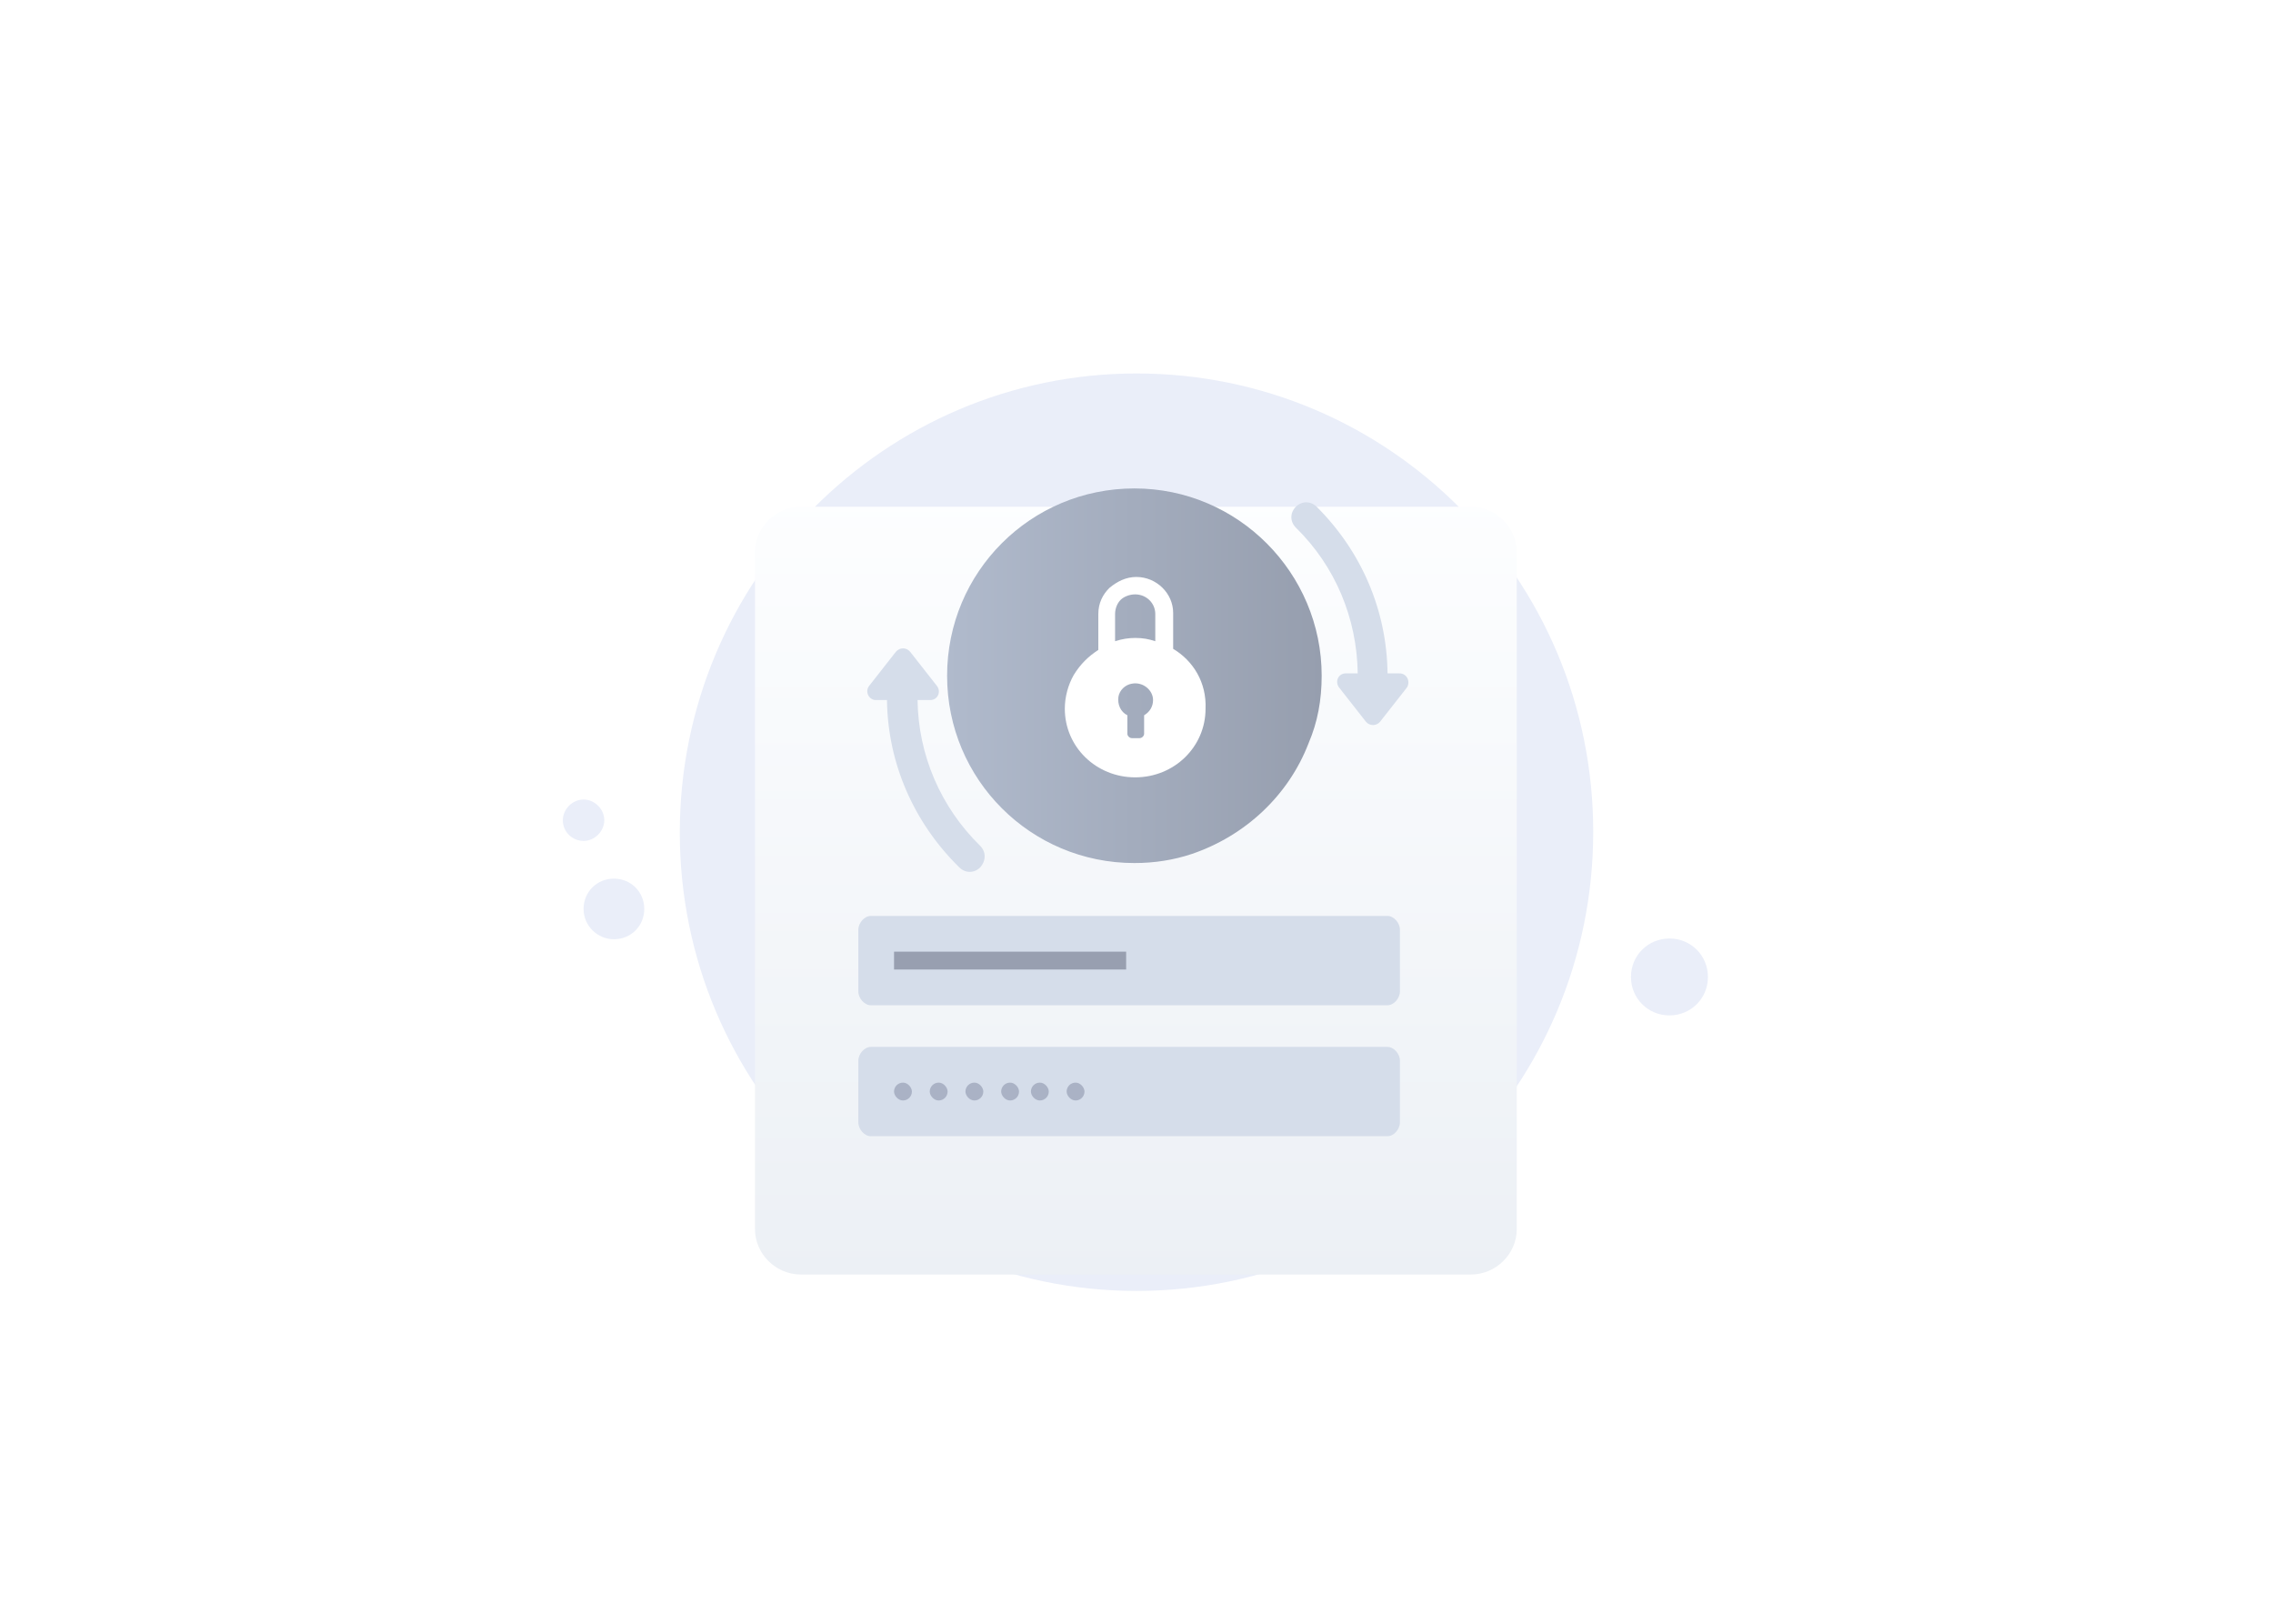 <svg width="420" height="300" viewBox="0 0 420 300" fill="none" xmlns="http://www.w3.org/2000/svg">
<path d="M210.001 238.511C256.642 238.511 294.392 200.538 294.392 153.687C294.392 106.836 256.642 69 210.001 69C163.498 69 125.611 106.973 125.611 153.824C125.611 200.675 163.498 238.511 210.001 238.511Z" fill="#EAEEF9"/>
<path d="M113.438 173.536C116.584 173.536 119.046 171.078 119.046 167.936C119.046 164.795 116.584 162.336 113.438 162.336C110.292 162.336 107.83 164.795 107.83 167.936C107.83 171.078 110.429 173.536 113.438 173.536Z" fill="#EAEEF9"/>
<path d="M107.83 155.368C109.881 155.368 111.659 153.592 111.659 151.543C111.659 149.494 109.881 147.719 107.83 147.719C105.778 147.719 104 149.494 104 151.543C104 153.729 105.778 155.368 107.83 155.368Z" fill="#EAEEF9"/>
<path d="M308.478 187.604C312.444 187.604 315.59 184.462 315.59 180.501C315.59 176.54 312.444 173.398 308.478 173.398C304.511 173.398 301.365 176.54 301.365 180.501C301.365 184.462 304.511 187.604 308.478 187.604Z" fill="#EAEEF9"/>
<circle cx="208.088" cy="109.69" r="3.299" fill="#C4C4C4"/>
<g filter="url(#filter0_d_1296_4315)">
<path d="M271.804 224.478H147.965C143.35 224.478 139.504 220.665 139.504 216.089V91.007C139.504 86.431 143.35 82.617 147.965 82.617H271.804C276.419 82.617 280.265 86.431 280.265 91.007V216.089C280.265 220.665 276.419 224.478 271.804 224.478Z" fill="url(#paint0_linear_1296_4315)"/>
</g>
<path d="M256.393 185.726H160.887C159.745 185.726 158.604 184.457 158.604 183.188V171.768C158.604 170.499 159.745 169.23 160.887 169.23H256.393C257.535 169.23 258.676 170.499 258.676 171.768V183.188C258.676 184.457 257.535 185.726 256.393 185.726Z" fill="#D5DDEA"/>
<path d="M256.393 209.921H160.887C159.745 209.921 158.604 208.652 158.604 207.383V195.964C158.604 194.695 159.745 193.426 160.887 193.426H256.393C257.535 193.426 258.676 194.695 258.676 195.964V207.383C258.676 208.652 257.535 209.921 256.393 209.921Z" fill="#D5DDEA"/>
<rect x="165.199" y="175.828" width="42.888" height="3.299" fill="#989FB0"/>
<rect x="165.199" y="200.023" width="3.299" height="3.299" rx="1.65" fill="#AAB2C5"/>
<rect x="171.797" y="200.023" width="3.299" height="3.299" rx="1.65" fill="#AAB2C5"/>
<rect x="178.395" y="200.023" width="3.299" height="3.299" rx="1.65" fill="#AAB2C5"/>
<rect x="184.994" y="200.023" width="3.299" height="3.299" rx="1.65" fill="#AAB2C5"/>
<rect x="190.492" y="200.023" width="3.299" height="3.299" rx="1.65" fill="#AAB2C5"/>
<rect x="197.092" y="200.023" width="3.299" height="3.299" rx="1.65" fill="#AAB2C5"/>
<path d="M244.216 124.848C244.216 129.313 243.471 133.407 241.797 137.314C238.076 146.988 230.076 154.431 220.215 157.779C216.866 158.896 213.331 159.454 209.61 159.454C190.446 159.454 175.004 144.012 175.004 124.848C175.004 105.685 190.446 90.242 209.61 90.242C228.773 90.242 244.216 105.871 244.216 124.848Z" fill="url(#paint1_linear_1296_4315)"/>
<path d="M216.774 119.878V113.238C216.774 109.616 213.678 106.598 209.963 106.598C208.105 106.598 206.454 107.403 205.009 108.61C203.771 109.817 202.946 111.427 202.946 113.439V120.079C201.088 121.287 199.643 122.695 198.405 124.707C197.373 126.518 196.754 128.732 196.754 130.945C196.754 137.988 202.533 143.622 209.756 143.622C216.98 143.622 222.759 137.988 222.759 130.945C222.965 126.116 220.489 122.091 216.774 119.878ZM211.407 132.152V135.573C211.407 135.975 210.995 136.378 210.582 136.378H209.137C208.724 136.378 208.312 135.975 208.312 135.573V133.36V132.152C207.073 131.549 206.454 130.14 206.661 128.732C206.867 127.524 207.899 126.518 209.137 126.317C211.201 125.915 213.059 127.524 213.059 129.335C213.059 130.543 212.439 131.549 211.407 132.152ZM213.471 118.47C212.233 118.067 211.201 117.866 209.756 117.866C208.518 117.866 207.28 118.067 206.041 118.47V113.439C206.041 112.433 206.454 111.427 207.073 110.823C207.692 110.22 208.724 109.817 209.756 109.817C211.82 109.817 213.471 111.427 213.471 113.439V118.47Z" fill="white"/>
<path d="M181.116 156.274C173.815 149.129 169.681 139.51 169.544 129.342H171.886C173.264 129.342 173.952 127.831 173.126 126.732L168.166 120.411C167.477 119.587 166.237 119.587 165.548 120.411L160.589 126.732C159.762 127.831 160.589 129.342 161.829 129.342H163.895C164.033 141.022 168.855 152.014 177.259 160.258C177.81 160.808 178.499 161.083 179.188 161.083C179.877 161.083 180.565 160.808 181.116 160.258C182.219 159.022 182.219 157.373 181.116 156.274Z" fill="#D5DDEA"/>
<path d="M258.592 124.411H256.388C256.25 112.732 251.566 101.877 243.299 93.633C242.197 92.534 240.544 92.534 239.442 93.633C238.34 94.732 238.34 96.381 239.442 97.48C246.744 104.625 250.739 114.244 250.877 124.411H248.673C247.295 124.411 246.606 125.923 247.433 127.022L252.392 133.343C253.081 134.167 254.321 134.167 255.01 133.343L259.97 127.022C260.659 125.923 259.97 124.411 258.592 124.411Z" fill="#D5DDEA"/>
<defs>
<filter id="filter0_d_1296_4315" x="117.504" y="71.617" width="184.762" height="185.859" filterUnits="userSpaceOnUse" color-interpolation-filters="sRGB">
<feFlood flood-opacity="0" result="BackgroundImageFix"/>
<feColorMatrix in="SourceAlpha" type="matrix" values="0 0 0 0 0 0 0 0 0 0 0 0 0 0 0 0 0 0 127 0" result="hardAlpha"/>
<feOffset dy="11"/>
<feGaussianBlur stdDeviation="11"/>
<feColorMatrix type="matrix" values="0 0 0 0 0.398 0 0 0 0 0.477 0 0 0 0 0.575 0 0 0 0.27 0"/>
<feBlend mode="normal" in2="BackgroundImageFix" result="effect1_dropShadow_1296_4315"/>
<feBlend mode="normal" in="SourceGraphic" in2="effect1_dropShadow_1296_4315" result="shape"/>
</filter>
<linearGradient id="paint0_linear_1296_4315" x1="209.839" y1="79.336" x2="209.839" y2="226.008" gradientUnits="userSpaceOnUse">
<stop stop-color="#FDFEFF"/>
<stop offset="0.996" stop-color="#ECF0F5"/>
</linearGradient>
<linearGradient id="paint1_linear_1296_4315" x1="174.972" y1="124.856" x2="244.228" y2="124.856" gradientUnits="userSpaceOnUse">
<stop stop-color="#B0BACC"/>
<stop offset="1" stop-color="#969EAE"/>
</linearGradient>
</defs>
</svg>
